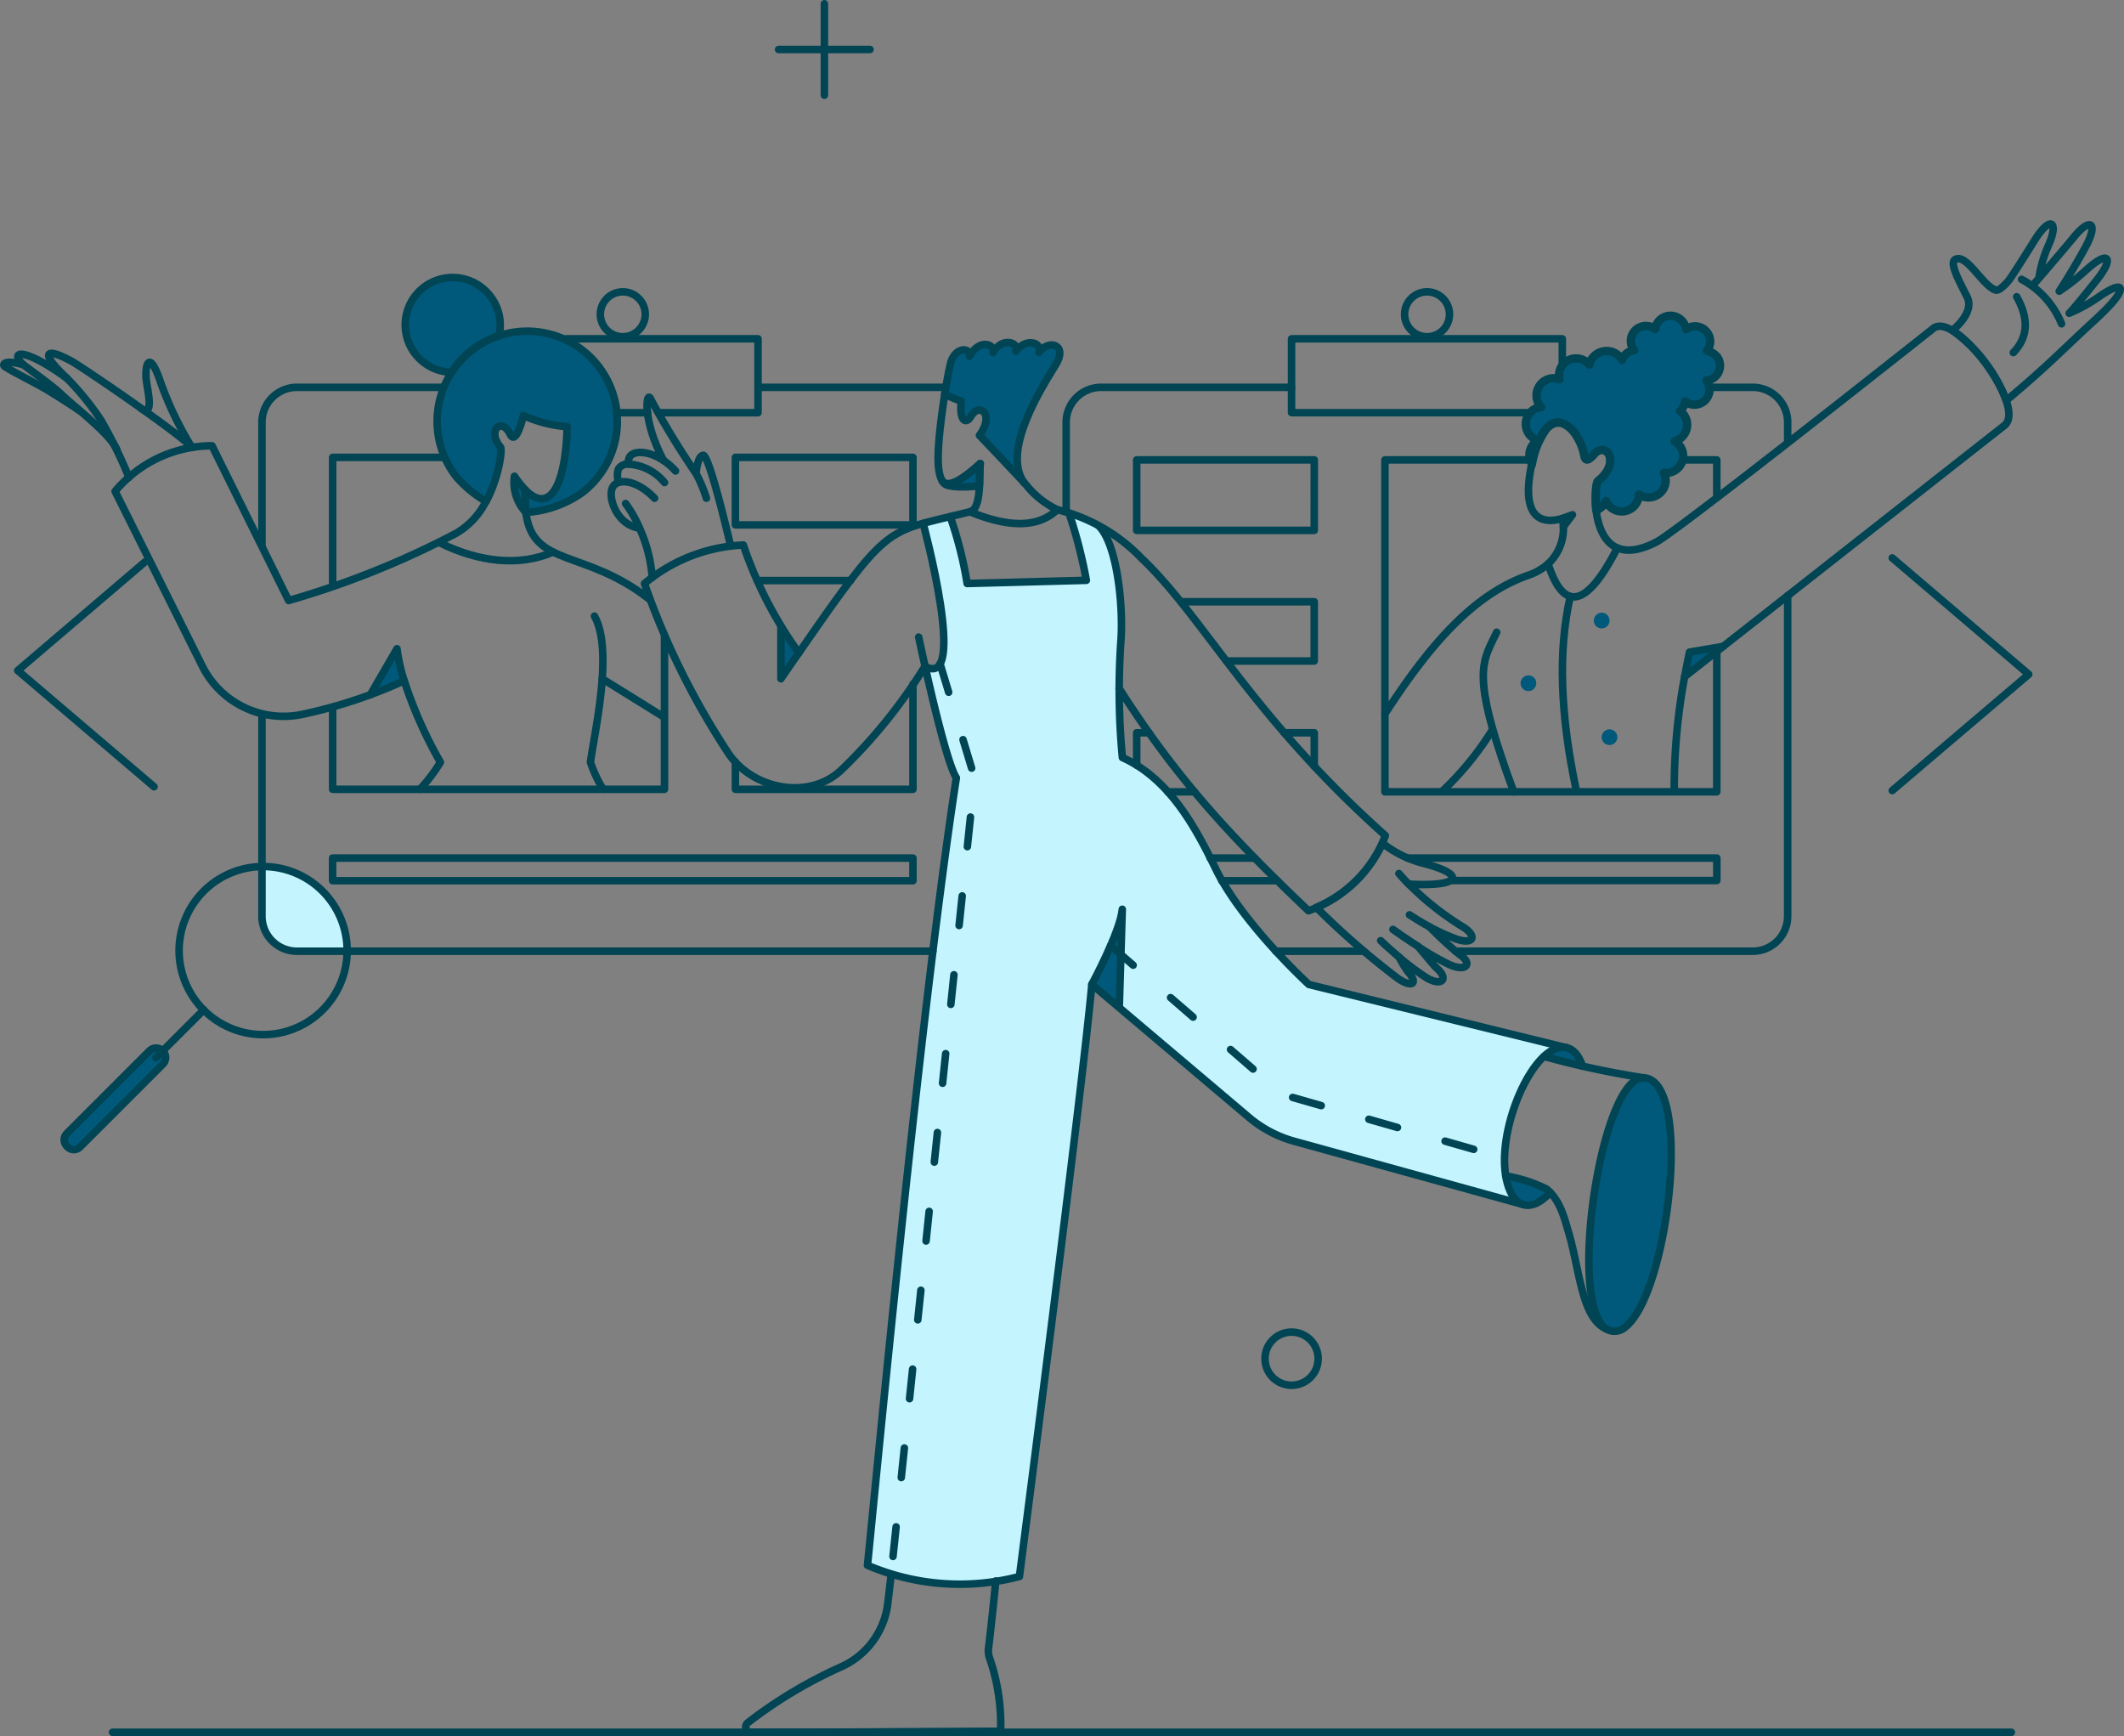<svg xmlns="http://www.w3.org/2000/svg" width="211.901" height="173.171" viewBox="0 0 211.901 173.171">
  <rect x="0" y="0" width="211.901" height="173.171" fill="#808080" stroke="none"/>
  <g id="Work-We-are-hiring-01" transform="translate(-4.625 -22.055)">
    <g id="color_2" data-name="color 2" transform="translate(30.76 73.253)">
      <path id="Vector" d="M126.562,115.163s-6.675-6.1-9.336-11.616c-1.985-4.075-4.582-8.91-9.248-11.022a68.32,68.32,0,0,1-.127-11.93c.23-4.147-.789-10.225-2.223-11.169a12.3,12.3,0,0,0-3-1.267,48.044,48.044,0,0,1,1.732,6.714l-11.892.317a40.547,40.547,0,0,0-1.71-6.693c-1.056.253-1.922.445-2.7.676.021.127,4.5,16.659.19,14.252.845,3.736,2.3,9.86,3.125,11.127C87.78,117.8,83.347,164.842,82.5,173.1a23.363,23.363,0,0,0,15.182,1.119s6.249-48.078,7.224-59.057L120.554,128.4a11.848,11.848,0,0,0,4.581,2.428l22.846,6.313c-4.151-1.223-.656-15.97,4.139-15.688Z" transform="translate(-22.127 -68.159)" fill="#c4f5fe"/>
      <path id="Vector_2" d="M28.178,99.867v4.962a3.487,3.487,0,0,0,3.483,3.483h5a8.355,8.355,0,0,0-8.484-8.445Z" transform="translate(-28.178 -64.627)" fill="#c4f5fe"/>
    </g>
    <g id="color_1" data-name="color 1" transform="translate(11.027 49.819)">
      <path id="Vector_3" d="M60.325,55.854a8.985,8.985,0,0,0-9.931-3.05,5.045,5.045,0,0,0-.879-3.981A4.726,4.726,0,0,0,42.039,54.6a4.955,4.955,0,0,0,3.615,1.867A8.984,8.984,0,0,0,46.1,66.833a11.993,11.993,0,0,0,3,2.5c1.309-2.445,1.63-5.2,1.436-5.427-1.36-1.592.063-3.082.971-1.266.465.929,1.035-.7,1.309-1.879a13.355,13.355,0,0,0,4.37,1.119c-.148,5.89-1.753,8.762-4.18,6.292a12.309,12.309,0,0,0,.063,2.259A10.987,10.987,0,0,0,58.7,68.442a8.979,8.979,0,0,0,1.622-12.588Z" transform="translate(-7.004 -47.074)" fill="#00597b"/>
      <path id="Vector_4" d="M51.9,66.185a9.738,9.738,0,0,1-1.056-1.351,4.312,4.312,0,0,0,1.119,3.59A12.5,12.5,0,0,1,51.9,66.185Z" transform="translate(-5.926 -45.096)" fill="#00597b"/>
      <path id="Vector_5" d="M41.284,83.507A31.708,31.708,0,0,1,37.9,84.92l2.662-4.6A18.977,18.977,0,0,0,41.284,83.507Z" transform="translate(-7.362 -43.371)" fill="#00597b"/>
      <path id="Vector_6" d="M93.041,63.694c-.063.612-.063,1.436-.084,2.238-1.267.127-3.146.19-3.548-.275l-.19-.253C89.789,66.312,91.436,65.172,93.041,63.694Z" transform="translate(-1.646 -45.223)" fill="#00597b"/>
      <path id="Vector_7" d="M76.556,80.946c-.57.8-1.161,1.667-1.794,2.6V78.285A17.89,17.89,0,0,0,76.556,80.946Z" transform="translate(-3.257 -43.598)" fill="#00597b"/>
      <path id="Vector_8" d="M102.67,111.179l2.745,2.323.3-9.8C105.542,105.9,102.67,111.2,102.67,111.179Z" transform="translate(-0.148 -40.766)" fill="#00597b"/>
      <path id="Vector_9" d="M152.768,118.827c-4.173-.222-8.234,23.736-3.041,25.3C154.689,144.4,158.173,119.123,152.768,118.827Z" transform="translate(4.821 -39.082)" fill="#00597b"/>
      <path id="Vector_10" d="M143.885,128.951a14.861,14.861,0,0,0-4.057-1.311c.465,3.062,2.367,3.867,4.437,1.649C144.138,129.184,144.032,129.078,143.885,128.951Z" transform="translate(3.991 -38.1)" fill="#00597b"/>
      <path id="Vector_11" d="M145.594,116.132a2.642,2.642,0,0,0-2.344.867c1.161.333,2.513.675,3.843.97a2.539,2.539,0,0,0-1.5-1.837Z" transform="translate(4.372 -39.385)" fill="#00597b"/>
      <path id="Vector_12" d="M98.864,53.819c.4-.929-1.266-1.541-2.3-.106.422-.845-1.351-1.52-2.281.127.275-.8-1.334-1.478-2.344.359.111-.95-1.5-.929-1.9.76-.253,1.056-.445,2.2-.591,3.041a10.176,10.176,0,0,0,1.647.7c-.211,2.154.549,2.281.971,1.52.8-1.415,2.407-.275.845,1.9.1.111,4.538,4.808,4.644,4.919-2.66-3.125,1.626-9.755,3.02-12.035C101.731,53.1,99.92,52.425,98.864,53.819Z" transform="translate(-1.621 -46.433)" fill="#00597b"/>
      <path id="Vector_13" d="M18.923,116.443l-8.214,8.213c-.878.878.472,2.239,1.334,1.334l8.214-8.214a.943.943,0,1,0-1.334-1.333Z" transform="translate(-10.423 -39.378)" fill="#00597b"/>
      <path id="Vector_14" d="M156.37,80.68c-.106.507-.3,1.457-.486,2.445l3.843-3.02Z" transform="translate(5.779 -43.395)" fill="#00597b"/>
      <path id="Vector_15" d="M144.941,68.735a5.135,5.135,0,0,1,.084.76l.889-1.2Z" transform="translate(4.56 -44.711)" fill="#00597b"/>
      <path id="Vector_16" d="M160.046,55.4a1.492,1.492,0,0,0-1.309-1.457,1.5,1.5,0,0,0-2.069-2.154,1.556,1.556,0,0,0-3.083-.021,1.5,1.5,0,0,0-2.089,2.112,1.5,1.5,0,0,0,0,2.977,1.5,1.5,0,0,0,2.089,2.112,1.5,1.5,0,0,0,2.977.021,1.506,1.506,0,0,0,2.133-2.091,1.487,1.487,0,0,0,1.351-1.5Z" transform="translate(5.144 -46.7)" fill="#00597b"/>
      <path id="Vector_17" d="M156.479,62.6a1.7,1.7,0,0,0-.275-3.334,1.709,1.709,0,0,0-1.795-2.787,1.714,1.714,0,0,0-2.976-1.5,1.778,1.778,0,0,0-3.463-.021,1.7,1.7,0,0,0-2.977,1.457,1.71,1.71,0,0,0-1.84,2.764,1.71,1.71,0,0,0-.317,3.334,1.7,1.7,0,0,0-.591,2.364c1.569-7.041,4.786-3.556,5.237-.778.106.445.38.465.95-.189,1.183-1.394,2.768.771.4,2.66-.131.1-.307.937-.169,2.914a1.744,1.744,0,0,0,.971-.929,1.7,1.7,0,0,0,3.272-.655,1.7,1.7,0,0,0,2.492-2.154,1.7,1.7,0,0,0,1.922-1.71,1.722,1.722,0,0,0-.841-1.436Z" transform="translate(4.192 -46.347)" fill="#00597b"/>
      <path id="Vector_18" d="M150,88.272a.783.783,0,1,1-.273-.534A.781.781,0,0,1,150,88.272Z" transform="translate(4.95 -42.565)" fill="#00597b"/>
      <path id="Vector_19" d="M142.723,83.43a.783.783,0,1,1-.273-.534A.781.781,0,0,1,142.723,83.43Z" transform="translate(4.139 -43.105)" fill="#00597b"/>
      <path id="Vector_20" d="M149.3,77.806a.784.784,0,1,1-.273-.534A.781.781,0,0,1,149.3,77.806Z" transform="translate(4.871 -43.731)" fill="#00597b"/>
    </g>
    <g id="outlines" transform="translate(5 22.43)">
      <path id="Vector_21" d="M18.923,116.443l-8.214,8.213c-.878.878.472,2.239,1.334,1.334l8.214-8.214a.943.943,0,1,0-1.334-1.333Z" transform="translate(-4.396 -11.989)" fill="none" stroke="#014453" stroke-linejoin="round" stroke-width="0.75"/>
      <path id="Union" d="M161.04,55.44l.417-.005h0Zm-.382-.974-.31.279h0Zm0,1.988-.31-.279h0Zm-.969.485-.038-.415a.417.417,0,0,0-.3.666Zm.3,1.019-.416-.031h0Zm-.448.963-.291-.3h0Zm-.971.428.023.416h0Zm-1.012-.319.258-.328a.418.418,0,0,0-.671.273Zm-.5.935-.273-.314h0Zm-.007.006-.272-.316a.417.417,0,0,0,.03.655Zm.232.2.3-.29Zm.178,2.158.342.237h0Zm-.936.669-.113-.4a.417.417,0,0,0-.1.759Zm.606.61.359-.211h0Zm.236.826.417-.006v-.005Zm-.144.709.381.168h0Zm-.426.585.277.311h0Zm-.63.355.122.4h0Zm-.721.061.054-.413a.416.416,0,0,0-.427.6Zm.147,1.093.408.082h0Zm-.556.953.272.315Zm-1.022.411.021.416h0Zm-1.06-.3.238-.342a.417.417,0,0,0-.655.34Zm-.388,1.076.322.265h0Zm-.98.588.081.409h0Zm-1.133-.165-.194.368h0Zm-.771-.844.385-.162a.417.417,0,0,0-.766-.006Zm-.392.562.288.3h0Zm-.579.367-.416.029a.417.417,0,0,0,.566.36Zm.169-2.914.26.326h0Zm-.4-2.66.315.274,0,0Zm-.95.189-.411.067a.271.271,0,0,0,.006.03Zm-5.237.778-.355.219a.417.417,0,0,0,.761-.129Zm.087-1.916-.333-.251h0Zm.5-.448.209.36a.416.416,0,0,0-.086-.759Zm-.918-.685.347-.231Zm-.28-1.111-.415-.039Zm.485-1.038.3.292h0Zm1.03-.5.046.414a.417.417,0,0,0,.262-.7Zm-.443-1.023-.416.032Zm.282-1.079-.347-.231h0Zm.887-.676-.131-.4h0Zm1.115.014-.141.392a.417.417,0,0,0,.548-.485Zm.123-1.112-.376-.18h0Zm.788-.8.183.374Zm2.066.451-.322.264a.417.417,0,0,0,.728-.167Zm.632-.985.257.328h0Zm2.211.014.261-.325h0Zm.42.486-.36.211a.417.417,0,0,0,.749-.062Zm.276-.455.312.276h0Zm.938-.5.052.414a.417.417,0,0,0,.275-.673Zm1.074-2.423.028.416Zm1.016.312-.256.329a.417.417,0,0,0,.668-.27Zm.526-.958-.272-.316h0Zm2.557.979-.413.054a.417.417,0,0,0,.663.28Zm1.024-.295-.033.415Zm.964.457-.3.289h0Zm.418.98-.417.017h0Zm-.336,1.011-.323-.263a.417.417,0,0,0,.272.677Zm1.726,1.45a1.912,1.912,0,0,0-.489-1.246l-.62.557a1.078,1.078,0,0,1,.276.7Zm-.49,1.3a1.9,1.9,0,0,0,.49-1.3l-.834.01a1.066,1.066,0,0,1-.276.73Zm-1.24.621a1.9,1.9,0,0,0,1.24-.621l-.619-.558a1.068,1.068,0,0,1-.7.349Zm.677.635a1.929,1.929,0,0,0-.381-1.3l-.667.5a1.083,1.083,0,0,1,.217.737Zm-.571,1.229a1.93,1.93,0,0,0,.571-1.229l-.831-.062a1.1,1.1,0,0,1-.323.7Zm-1.24.547a1.923,1.923,0,0,0,1.24-.547l-.583-.6a1.091,1.091,0,0,1-.7.31Zm-1.294-.407a1.925,1.925,0,0,0,1.294.407l-.047-.832a1.088,1.088,0,0,1-.731-.231Zm.029.921a1.917,1.917,0,0,0,.642-1.195l-.827-.109a1.083,1.083,0,0,1-.362.675Zm-.009.007.009-.007-.547-.629-.006,0Zm.26-.406a2.075,2.075,0,0,0-.289-.249l-.485.678a1.321,1.321,0,0,1,.176.151Zm.592,1.3a2.126,2.126,0,0,0-.592-1.3l-.6.58a1.287,1.287,0,0,1,.359.791Zm-.371,1.383a2.123,2.123,0,0,0,.371-1.383l-.831.068a1.288,1.288,0,0,1-.225.839Zm-1.165.832a2.121,2.121,0,0,0,1.165-.832l-.685-.475a1.29,1.29,0,0,1-.707.505Zm.851,0a2.139,2.139,0,0,0-.751-.757l-.427.716a1.3,1.3,0,0,1,.459.462Zm.293,1.026a2.14,2.14,0,0,0-.293-1.026l-.719.421a1.3,1.3,0,0,1,.179.626Zm-.18.888a2.1,2.1,0,0,0,.18-.883l-.834.011a1.286,1.286,0,0,1-.109.535Zm-.53.728a2.1,2.1,0,0,0,.53-.728l-.762-.336a1.285,1.285,0,0,1-.321.442Zm-.785.442a2.117,2.117,0,0,0,.785-.442l-.553-.623a1.284,1.284,0,0,1-.477.268Zm-.9.076a2.118,2.118,0,0,0,.9-.076l-.246-.8a1.281,1.281,0,0,1-.543.046Zm.609.761a2.11,2.11,0,0,0-.182-1.361l-.745.373a1.289,1.289,0,0,1,.11.825ZM155.3,68.5A2.105,2.105,0,0,0,156,67.318l-.817-.163a1.281,1.281,0,0,1-.419.719Zm-1.274.512A2.114,2.114,0,0,0,155.3,68.5l-.545-.631a1.281,1.281,0,0,1-.772.311Zm-1.319-.377a2.114,2.114,0,0,0,1.319.377l-.043-.832a1.284,1.284,0,0,1-.8-.229Zm.172,1a2.124,2.124,0,0,0,.482-1.339l-.834,0a1.289,1.289,0,0,1-.292.812Zm-1.221.732a2.124,2.124,0,0,0,1.221-.732l-.643-.53a1.288,1.288,0,0,1-.741.444Zm-1.408-.206a2.117,2.117,0,0,0,1.408.206l-.163-.817a1.287,1.287,0,0,1-.855-.125Zm-.961-1.05a2.12,2.12,0,0,0,.961,1.05l.39-.736a1.281,1.281,0,0,1-.582-.637Zm.28.7a2.154,2.154,0,0,0,.486-.7l-.762-.335a1.331,1.331,0,0,1-.3.428Zm-.717.455a2.168,2.168,0,0,0,.717-.455l-.577-.6a1.334,1.334,0,0,1-.44.28Zm-.241-3.629a.612.612,0,0,0-.168.224,1.264,1.264,0,0,0-.076.217,3.656,3.656,0,0,0-.1.6,14.341,14.341,0,0,0,.016,2.226l.831-.058a13.452,13.452,0,0,1-.017-2.092,2.84,2.84,0,0,1,.072-.465.543.543,0,0,1,.024-.078.237.237,0,0,1-.067.076Zm.177-2.064c.232-.274.423-.307.522-.294a.41.41,0,0,1,.307.282c.152.371.092,1.2-1.006,2.076l.52.652c1.269-1.013,1.6-2.21,1.256-3.045a1.238,1.238,0,0,0-.968-.792,1.436,1.436,0,0,0-1.267.582Zm-1.674.016a.969.969,0,0,0,.211.435.618.618,0,0,0,.552.2,1.024,1.024,0,0,0,.473-.222,3.212,3.212,0,0,0,.433-.424l-.629-.548a2.339,2.339,0,0,1-.315.312c-.084.065-.106.059-.077.055a.2.2,0,0,1,.094.012.193.193,0,0,1,.081.053c.021.022.006.018-.014-.065Zm-4.424.772a7.862,7.862,0,0,1,1.327-3.3,1.449,1.449,0,0,1,.626-.465.864.864,0,0,1,.551,0,2.488,2.488,0,0,1,1.187,1.081,5.138,5.138,0,0,1,.728,1.882l.822-.134a5.985,5.985,0,0,0-.848-2.2,3.3,3.3,0,0,0-1.635-1.424,1.7,1.7,0,0,0-1.069,0,2.267,2.267,0,0,0-1,.715,8.616,8.616,0,0,0-1.507,3.662Zm-1.052-.659a2.111,2.111,0,0,0,.291.788l.709-.439a1.292,1.292,0,0,1-.177-.478Zm.038-.839a2.116,2.116,0,0,0-.038.839l.824-.128a1.286,1.286,0,0,1,.022-.509Zm.361-.758a2.119,2.119,0,0,0-.361.758l.808.2a1.29,1.29,0,0,1,.22-.46Zm.629-.558a2.122,2.122,0,0,0-.629.558l.667.5a1.275,1.275,0,0,1,.38-.338Zm-1.056-.093a2.128,2.128,0,0,0,1.141.852l.247-.8a1.3,1.3,0,0,1-.695-.518Zm-.348-1.381a2.125,2.125,0,0,0,.348,1.381l.694-.462a1.292,1.292,0,0,1-.211-.84Zm.6-1.291a2.128,2.128,0,0,0-.6,1.291l.83.079a1.29,1.29,0,0,1,.366-.785Zm1.281-.622a2.122,2.122,0,0,0-1.281.622l.593.585a1.294,1.294,0,0,1,.779-.378Zm-.814-.577a2.133,2.133,0,0,0,.551,1.273l.616-.563a1.291,1.291,0,0,1-.336-.774Zm.351-1.342a2.133,2.133,0,0,0-.351,1.342l.831-.064a1.294,1.294,0,0,1,.213-.816Zm1.1-.841a2.126,2.126,0,0,0-1.1.841l.694.462a1.291,1.291,0,0,1,.67-.511Zm1.387.018a2.128,2.128,0,0,0-1.387-.018l.261.791a1.3,1.3,0,0,1,.844.011Zm-.393-.9a2.126,2.126,0,0,0-.154,1.385l.814-.185a1.282,1.282,0,0,1,.093-.84Zm.98-.99a2.118,2.118,0,0,0-.98.99l.752.359a1.284,1.284,0,0,1,.595-.6Zm1.384-.167a2.122,2.122,0,0,0-1.384.167l.367.749a1.285,1.285,0,0,1,.839-.1Zm1.188.728a2.118,2.118,0,0,0-1.188-.728l-.178.814a1.285,1.285,0,0,1,.721.442Zm.053-1.049a2.195,2.195,0,0,0-.781,1.216l.811.195a1.361,1.361,0,0,1,.483-.754Zm1.367-.467a2.2,2.2,0,0,0-1.367.467l.513.656a1.364,1.364,0,0,1,.848-.29Zm1.361.484a2.2,2.2,0,0,0-1.361-.484l-.006.834a1.362,1.362,0,0,1,.845.3Zm.518.6a2.189,2.189,0,0,0-.518-.6l-.522.65a1.361,1.361,0,0,1,.321.372Zm-.4-.52a1.9,1.9,0,0,0-.352.581l.778.3a1.065,1.065,0,0,1,.2-.329Zm1.2-.634a1.915,1.915,0,0,0-1.2.634l.625.551a1.083,1.083,0,0,1,.678-.358Zm-.687-.621a1.912,1.912,0,0,0,.412,1.294l.654-.519a1.078,1.078,0,0,1-.233-.73Zm.55-1.241a1.914,1.914,0,0,0-.55,1.241l.832.045a1.075,1.075,0,0,1,.311-.7Zm1.236-.563a1.916,1.916,0,0,0-1.236.563l.594.586a1.078,1.078,0,0,1,.7-.318Zm1.3.4a1.912,1.912,0,0,0-1.3-.4l.054.832a1.08,1.08,0,0,1,.732.225Zm0-.945a1.973,1.973,0,0,0-.666,1.214l.825.119a1.136,1.136,0,0,1,.385-.7Zm1.3-.477a1.973,1.973,0,0,0-1.3.477l.543.632a1.14,1.14,0,0,1,.751-.276Zm1.294.5a1.975,1.975,0,0,0-1.294-.5l-.006.834a1.142,1.142,0,0,1,.747.286Zm.649,1.223a1.972,1.972,0,0,0-.649-1.223l-.552.624a1.142,1.142,0,0,1,.375.706Zm.645-.657a1.924,1.924,0,0,0-1.308.377l.5.667a1.087,1.087,0,0,1,.74-.213Zm1.229.584a1.922,1.922,0,0,0-1.229-.584l-.068.831a1.087,1.087,0,0,1,.7.331Zm.535,1.252a1.926,1.926,0,0,0-.535-1.252l-.6.577a1.085,1.085,0,0,1,.3.709Zm-.429,1.292a1.925,1.925,0,0,0,.429-1.292l-.834.035a1.085,1.085,0,0,1-.242.731Zm.914-.058a1.908,1.908,0,0,0-1.186-.618l-.1.827a1.073,1.073,0,0,1,.668.348Z" transform="translate(10.177 -19.353)" fill="#014453"/>
      <path id="Vector_22" d="M127.963,107.466h-8.784" transform="translate(7.718 -12.958)" fill="none" stroke="#014453" stroke-linecap="round" stroke-linejoin="round" stroke-width="0.75"/>
      <path id="Vector_23" d="M135.309,111.021h29.664a3.487,3.487,0,0,0,3.483-3.483V75.549" transform="translate(9.515 -16.513)" fill="none" stroke="#014453" stroke-linecap="round" stroke-linejoin="round" stroke-width="0.75"/>
      <path id="Vector_24" d="M165.92,62.26v-1.92a3.487,3.487,0,0,0-3.485-3.484h-4.341" transform="translate(12.053 -18.595)" fill="none" stroke="#014453" stroke-linecap="round" stroke-linejoin="round" stroke-width="0.75"/>
      <path id="Vector_25" d="M122.854,56.855h-19a3.487,3.487,0,0,0-3.484,3.484V69.27" transform="translate(5.622 -18.595)" fill="none" stroke="#014453" stroke-linecap="round" stroke-linejoin="round" stroke-width="0.75"/>
      <path id="Vector_26" d="M147.61,55.07V52.5H120.6v7.37h23.57" transform="translate(7.877 -19.08)" fill="none" stroke="#014453" stroke-linecap="round" stroke-linejoin="round" stroke-width="0.75"/>
      <path id="Vector_27" d="M135.226,50.524a2.239,2.239,0,1,1-.656-1.582,2.241,2.241,0,0,1,.656,1.582Z" transform="translate(9.007 -19.55)" fill="none" stroke="#014453" stroke-linecap="round" stroke-linejoin="round" stroke-width="0.75"/>
      <path id="Vector_28" d="M159.107,67.13V63.371h-3.341" transform="translate(11.794 -17.87)" fill="none" stroke="#014453" stroke-linecap="round" stroke-linejoin="round" stroke-width="0.75"/>
      <path id="Vector_29" d="M124.412,70.4H106.7V63.371h17.714Z" transform="translate(6.328 -17.87)" fill="none" stroke="#014453" stroke-linecap="round" stroke-linejoin="round" stroke-width="0.75"/>
      <path id="Vector_30" d="M110.668,76.1h13.3v5.913h-8.762" transform="translate(6.77 -16.452)" fill="none" stroke="#014453" stroke-linecap="round" stroke-linejoin="round" stroke-width="0.75"/>
      <path id="Vector_31" d="M106.7,91.091V87.86h1.225" transform="translate(6.328 -15.142)" fill="none" stroke="#014453" stroke-linecap="round" stroke-linejoin="round" stroke-width="0.75"/>
      <path id="Vector_32" d="M112.151,93.161H109.49" transform="translate(6.639 -14.551)" fill="none" stroke="#014453" stroke-linecap="round" stroke-linejoin="round" stroke-width="0.75"/>
      <path id="Vector_33" d="M119.939,87.86h3V91.2" transform="translate(7.803 -15.142)" fill="none" stroke="#014453" stroke-linecap="round" stroke-linejoin="round" stroke-width="0.75"/>
      <path id="Vector_34" d="M113.29,99.107h4.456" transform="translate(7.062 -13.889)" fill="none" stroke="#014453" stroke-linecap="round" stroke-linejoin="round" stroke-width="0.75"/>
      <path id="Vector_35" d="M119.887,101.14h-5.552" transform="translate(7.179 -13.663)" fill="none" stroke="#014453" stroke-linecap="round" stroke-linejoin="round" stroke-width="0.75"/>
      <path id="Vector_36" d="M131,99.107h30.87v2.238H135.325" transform="translate(9.034 -13.889)" fill="none" stroke="#014453" stroke-linecap="round" stroke-linejoin="round" stroke-width="0.75"/>
      <path id="Vector_37" d="M50.393,52.8a8.932,8.932,0,0,0-4.73,3.653,4.728,4.728,0,1,1,3.843-7.622,4.668,4.668,0,0,1,.887,3.969Z" transform="translate(-0.986 -19.693)" fill="none" stroke="#014453" stroke-linecap="round" stroke-linejoin="round" stroke-width="0.75"/>
      <path id="Vector_38" d="M64.24,76.782c-6.483-5.112-11.7-3.167-12.373-8.7" transform="translate(0.22 -17.345)" fill="none" stroke="#014453" stroke-linecap="round" stroke-linejoin="round" stroke-width="0.75"/>
      <path id="Vector_39" d="M58.393,67.913A11,11,0,0,1,52.756,69.9s-.084-1.795-.063-2.259c2.427,2.471,4.032-.4,4.18-6.292a13.355,13.355,0,0,1-4.37-1.119c-.275,1.183-.845,2.807-1.309,1.879-.908-1.816-2.334-.326-.971,1.266.194.229-.127,2.977-1.436,5.427a11.758,11.758,0,0,1-3-2.492,8.987,8.987,0,1,1,12.608,1.6Z" transform="translate(-0.667 -19.156)" fill="none" stroke="#014453" stroke-linecap="round" stroke-linejoin="round" stroke-width="0.75"/>
      <path id="Vector_40" d="M51.988,68.445a4.364,4.364,0,0,1-1.14-3.611,9.738,9.738,0,0,0,1.077,1.351" transform="translate(0.102 -17.707)" fill="none" stroke="#014453" stroke-linecap="round" stroke-linejoin="round" stroke-width="0.75"/>
      <path id="Vector_41" d="M44.079,70.781c3.928,1.964,8,2.427,11.381.95" transform="translate(-0.647 -17.044)" fill="none" stroke="#014453" stroke-linecap="round" stroke-linejoin="round" stroke-width="0.75"/>
      <path id="Vector_42" d="M58.064,77.392c1.922,3.4,0,11.592-.4,14.569a12.687,12.687,0,0,0,1.267,2.7" transform="translate(0.866 -16.308)" fill="none" stroke="#014453" stroke-linecap="round" stroke-linejoin="round" stroke-width="0.75"/>
      <path id="Vector_43" d="M41.284,83.507a17.491,17.491,0,0,1-.718-3.189L37.9,84.92" transform="translate(-1.335 -15.982)" fill="none" stroke="#014453" stroke-linecap="round" stroke-linejoin="round" stroke-width="0.75"/>
      <path id="Vector_44" d="M45.4,96.368a15.97,15.97,0,0,0,2.048-2.7,42.984,42.984,0,0,1-3.61-8.129,48.775,48.775,0,0,1-10.073,3.334,9.062,9.062,0,0,1-10.071-4.792l-8.7-17.439a12.67,12.67,0,0,1,9.669-4.54l7.644,15.435a87.908,87.908,0,0,0,16.722-6.714,7.592,7.592,0,0,0,2.956-3.167" transform="translate(-3.887 -18.011)" fill="none" stroke="#014453" stroke-linecap="round" stroke-linejoin="round" stroke-width="0.75"/>
      <path id="Vector_45" d="M91.448,56.855H72.71" transform="translate(2.542 -18.595)" fill="none" stroke="#014453" stroke-linecap="round" stroke-linejoin="round" stroke-width="0.75"/>
      <path id="Vector_46" d="M46.179,56.855H31.661a3.487,3.487,0,0,0-3.483,3.484v12.31" transform="translate(-2.418 -18.595)" fill="none" stroke="#014453" stroke-linecap="round" stroke-linejoin="round" stroke-width="0.75"/>
      <path id="Vector_47" d="M63.605,59.874H60.5m4.2,0h9.924V52.5H55.5" transform="translate(0.625 -19.08)" fill="none" stroke="#014453" stroke-linecap="round" stroke-linejoin="round" stroke-width="0.75"/>
      <path id="Vector_48" d="M63.033,50.524a2.239,2.239,0,1,1-.656-1.582,2.238,2.238,0,0,1,.656,1.582Z" transform="translate(0.965 -19.55)" fill="none" stroke="#014453" stroke-linecap="round" stroke-linejoin="round" stroke-width="0.75"/>
      <path id="Vector_49" d="M67.63,79.1V94.474H34.523V86.28" transform="translate(-1.712 -16.117)" fill="none" stroke="#014453" stroke-linecap="round" stroke-linejoin="round" stroke-width="0.75"/>
      <path id="Vector_50" d="M34.523,75.981V63.143H45.611" transform="translate(-1.712 -17.895)" fill="none" stroke="#014453" stroke-linecap="round" stroke-linejoin="round" stroke-width="0.75"/>
      <path id="Vector_51" d="M88.391,69.879H70.677V63.143H88.391Z" transform="translate(2.316 -17.895)" fill="none" stroke="#014453" stroke-linecap="round" stroke-linejoin="round" stroke-width="0.75"/>
      <path id="Vector_52" d="M92.419,101.366h-57.9V99.107h57.9Z" transform="translate(-1.712 -13.889)" fill="none" stroke="#014453" stroke-linecap="round" stroke-linejoin="round" stroke-width="0.75"/>
      <path id="Vector_53" d="M88.391,83.491V93.985H70.677V91.261" transform="translate(2.316 -15.628)" fill="none" stroke="#014453" stroke-linecap="round" stroke-linejoin="round" stroke-width="0.75"/>
      <path id="Vector_54" d="M72.634,74.2h9.311" transform="translate(2.534 -16.663)" fill="none" stroke="#014453" stroke-linecap="round" stroke-linejoin="round" stroke-width="0.75"/>
      <path id="Vector_55" d="M204.2,177.57H14.765" transform="translate(-3.912 -5.149)" fill="none" stroke="#014453" stroke-linecap="round" stroke-linejoin="round" stroke-width="0.75"/>
      <path id="Vector_56" d="M100.765,68.991c-2.048,1.943-5.112,1.689-8.72.211,1.2-.317.889-3.463,1.035-4.815-1.6,1.457-3.252,2.6-3.822,1.689-.528-.95-.57-3.02.275-8.614a10.171,10.171,0,0,0,1.647.7c-.211,2.154.532,2.283.971,1.52.811-1.41,2.407-.253.845,1.9.8.822,4.112,4.334,4.646,4.919a8.768,8.768,0,0,0,3.124,2.492Z" transform="translate(4.343 -18.528)" fill="none" stroke="#014453" stroke-linecap="round" stroke-linejoin="round" stroke-width="0.75"/>
      <path id="Vector_57" d="M99.573,67.836a17.3,17.3,0,0,1,8.355,4.8c6.24,5.9,10.946,15.717,24.373,27.711a12.688,12.688,0,0,1-7.669,7.5c-7.812-7.433-13.218-13.281-18.894-22.192" transform="translate(5.534 -17.372)" fill="none" stroke="#014453" stroke-linecap="round" stroke-linejoin="round" stroke-width="0.75"/>
      <path id="Vector_58" d="M93.041,63.694c-.063.612-.063,1.436-.084,2.238-1.267.127-3.146.19-3.548-.275l-.19-.253C89.789,66.312,91.436,65.172,93.041,63.694Z" transform="translate(4.381 -17.834)" fill="none" stroke="#014453" stroke-linecap="round" stroke-linejoin="round" stroke-width="0.75"/>
      <path id="Vector_59" d="M74.762,78.3v5.237c.63-.925,1.223-1.786,1.786-2.585" transform="translate(2.771 -16.207)" fill="none" stroke="#014453" stroke-linecap="round" stroke-linejoin="round" stroke-width="0.75"/>
      <path id="Vector_60" d="M90.484,83.461a52.59,52.59,0,0,1-8.335,10.325C78.958,96.8,73.4,95.773,70.915,92.16a76.513,76.513,0,0,1-8.4-16.976,16.548,16.548,0,0,1,9.86-3.842A40.565,40.565,0,0,0,77.917,82.1c2.178-3.153,3.807-5.479,5.139-7.213,2.977-3.927,4.431-4.91,7.242-5.7,1.371-.386,3.189-.778,4.668-1.161" transform="translate(1.406 -17.351)" fill="none" stroke="#014453" stroke-linecap="round" stroke-linejoin="round" stroke-width="0.75"/>
      <path id="Vector_61" d="M102.67,111.2s2.851-5.279,3.041-7.5l-.3,9.8" transform="translate(5.879 -13.377)" fill="none" stroke="#014453" stroke-linecap="round" stroke-linejoin="round" stroke-width="0.75"/>
      <path id="Vector_62" d="M87.641,79.273S90.2,91.456,91.4,93.314c-3.59,23.247-8.023,70.29-8.868,78.545a23.431,23.431,0,0,0,15.16,1.119s6.224-48.078,7.224-59.057l15.625,13.218a11.848,11.848,0,0,0,4.581,2.428l22.846,6.313" transform="translate(3.636 -16.098)" fill="none" stroke="#014453" stroke-linecap="round" stroke-linejoin="round" stroke-width="0.75"/>
      <path id="Vector_63" d="M152.767,118.827c-4-.222-7.335,20.217-4.293,24.5a1.6,1.6,0,0,0,2.466.35C155.21,140.328,157.718,119.1,152.767,118.827Z" transform="translate(10.85 -11.693)" fill="none" stroke="#014453" stroke-linecap="round" stroke-linejoin="round" stroke-width="0.75"/>
      <path id="Vector_64" d="M86.115,163.416l-.333,2.83a7.963,7.963,0,0,1-4.668,6.376A45.871,45.871,0,0,0,71.8,178.2a.534.534,0,0,0,.025.852.538.538,0,0,0,.309.1c9.438,0,17.355-.084,24.9-.106a20.3,20.3,0,0,0-1.119-7.347,2.2,2.2,0,0,1-.084-.992c.183-1.416.591-5.3.718-6.652" transform="translate(2.419 -6.726)" fill="none" stroke="#014453" stroke-linecap="round" stroke-linejoin="round" stroke-width="0.75"/>
      <path id="Vector_65" d="M147.487,117.972c-.462-1.518-1.526-2.361-2.946-1.624-2.987,1.548-5.944,9.518-4.4,13.768.709,1.95,2.259,2.473,4.137.461" transform="translate(10.006 -11.999)" fill="none" stroke="#014453" stroke-linecap="round" stroke-linejoin="round" stroke-width="0.75"/>
      <path id="Vector_66" d="M143.269,116.908a85.884,85.884,0,0,0,9.924,2.133" transform="translate(10.402 -11.906)" fill="none" stroke="#014453" stroke-linecap="round" stroke-linejoin="round" stroke-width="0.75"/>
      <path id="Vector_67" d="M139.828,127.64a13.86,13.86,0,0,1,4.078,1.311c1.346,1.121,1.747,2.778,2.259,4.557,1.057,3.679,1.279,8.391,3.726,9.4" transform="translate(10.018 -10.711)" fill="none" stroke="#014453" stroke-linecap="round" stroke-linejoin="round" stroke-width="0.75"/>
      <path id="Vector_68" d="M61.045,63.751a5,5,0,0,1,3.631,1.833" transform="translate(1.243 -17.827)" fill="none" stroke="#014453" stroke-linecap="round" stroke-linejoin="round" stroke-width="0.75"/>
      <path id="Vector_69" d="M65.419,64.463a6.625,6.625,0,0,0-1.181-1.035" transform="translate(1.598 -17.863)" fill="none" stroke="#014453" stroke-linecap="round" stroke-linejoin="round" stroke-width="0.75"/>
      <path id="Vector_70" d="M60.817,67.285a12.068,12.068,0,0,1,1.394,2.445" transform="translate(1.217 -17.434)" fill="none" stroke="#014453" stroke-linecap="round" stroke-linejoin="round" stroke-width="0.75"/>
      <path id="Vector_71" d="M60.209,65.392c.824-.253,2.238.19,3.569,1.584" transform="translate(1.15 -17.652)" fill="none" stroke="#014453" stroke-linecap="round" stroke-linejoin="round" stroke-width="0.75"/>
      <path id="Vector_72" d="M63.621,75.716A14.543,14.543,0,0,0,62.354,70.8c-2.238-.275-3.25-3.093-2.661-4.112a.971.971,0,0,1,.591-.445,2.04,2.04,0,0,1-.042-1.334,1.127,1.127,0,0,1,.971-.507,1.69,1.69,0,0,1,.127-.655c.346-.714,1.9-.7,3.421.317-2.2-4.138-1.715-7.028-1.309-6.165a79.941,79.941,0,0,0,4.539,7.453c.063-.633.233-1.727.7-1.816.529-.1,2.091,6.25,2.745,9.017" transform="translate(1.074 -18.496)" fill="none" stroke="#014453" stroke-linecap="round" stroke-linejoin="round" stroke-width="0.75"/>
      <path id="Vector_73" d="M136.7,107.3a21.476,21.476,0,0,1-2.576-1.181,36.794,36.794,0,0,0,2.977,2.744c1.379.918.7,1.79-1.014,1.014A26.782,26.782,0,0,1,133,108.1c.8.95,1.523,1.856,1.858,2.154,1.231,1.09.45,1.868-1.119.889a26.664,26.664,0,0,1-2.64-1.985,9.813,9.813,0,0,0,.866,1.436c1.088,1.194.4,1.667-1.077.612a79.245,79.245,0,0,1-8.065-7.031,12.865,12.865,0,0,0,6.609-6.4,11.059,11.059,0,0,0,3.99,1.985c4.413,1.118,3.928,2.386-1.373,2.091a28.738,28.738,0,0,0,5.49,4.328C138.92,107.083,138.476,107.945,136.7,107.3Z" transform="translate(8.124 -14.037)" fill="none" stroke="#014453" stroke-linecap="round" stroke-linejoin="round" stroke-width="0.75"/>
      <path id="Vector_74" d="M131.186,104.2c.486.317,1.183.76,2.006,1.2" transform="translate(9.056 -13.322)" fill="none" stroke="#014453" stroke-linecap="round" stroke-linejoin="round" stroke-width="0.75"/>
      <path id="Vector_75" d="M131.207,101.55c-.317-.333-.655-.676-.971-1.056" transform="translate(8.95 -13.735)" fill="none" stroke="#014453" stroke-linecap="round" stroke-linejoin="round" stroke-width="0.75"/>
      <path id="Vector_76" d="M129.7,105.509c.463.333,1.435,1.014,2.533,1.71" transform="translate(8.891 -13.176)" fill="none" stroke="#014453" stroke-linecap="round" stroke-linejoin="round" stroke-width="0.75"/>
      <path id="Vector_77" d="M128.6,106.516c.38.38,1.077.992,1.836,1.647" transform="translate(8.768 -13.064)" fill="none" stroke="#014453" stroke-linecap="round" stroke-linejoin="round" stroke-width="0.75"/>
      <path id="Vector_78" d="M89.466,57.979c.148-.845.318-1.964.57-3.02.4-1.688,2.006-1.71,1.9-.76,1.014-1.837,2.618-1.161,2.344-.359.929-1.647,2.7-.971,2.281-.127,1.035-1.436,2.7-.824,2.3.106,1.056-1.394,2.872-.718,1.71,1.183-1.359,2.223-5.472,8.59-3.2,11.8" transform="translate(4.408 -19.044)" fill="none" stroke="#014453" stroke-linecap="round" stroke-linejoin="round" stroke-width="0.75"/>
      <path id="Vector_79" d="M174.521,72.168,188.14,83.781,174.521,95.373" transform="translate(13.883 -16.89)" fill="none" stroke="#014453" stroke-linecap="round" stroke-linejoin="round" stroke-width="0.75"/>
      <path id="Vector_80" d="M18.944,72.529,6.254,83.361l13.6,11.592" transform="translate(-4.86 -16.85)" fill="none" stroke="#014453" stroke-linecap="round" stroke-linejoin="round" stroke-width="0.75"/>
      <path id="Vector_81" d="M87.528,69.071s4.519,16.659.191,14.258" transform="translate(4.193 -17.235)" fill="none" stroke="#014453" stroke-linecap="round" stroke-linejoin="round" stroke-width="0.75"/>
      <path id="Vector_82" d="M103.3,69.3c1.745,1.715,2.428,7.5,2.223,11.169a71.747,71.747,0,0,0,.127,11.93c4.68,2.106,7.281,6.94,9.269,11.022,2.661,5.511,9.336,11.616,9.336,11.616l25.714,6.31" transform="translate(5.949 -17.209)" fill="none" stroke="#014453" stroke-linecap="round" stroke-linejoin="round" stroke-width="0.75"/>
      <path id="Vector_83" d="M89.96,68.5a38.851,38.851,0,0,1,1.689,6.668l11.892-.317a48.045,48.045,0,0,0-1.732-6.714" transform="translate(4.463 -17.339)" fill="none" stroke="#014453" stroke-linecap="round" stroke-linejoin="round" stroke-width="0.75"/>
      <path id="Vector_84" d="M23.431,112.729,18.66,117.5" transform="translate(-3.479 -12.372)" fill="none" stroke="#014453" stroke-linecap="round" stroke-linejoin="round" stroke-width="0.75"/>
      <path id="Vector_85" d="M28.178,86.226v20.123a3.487,3.487,0,0,0,3.483,3.483H95.108" transform="translate(-2.418 -15.324)" fill="none" stroke="#014453" stroke-linecap="round" stroke-linejoin="round" stroke-width="0.75"/>
      <path id="Vector_86" d="M35.044,102.317a8.383,8.383,0,1,1-5.923-2.45,8.376,8.376,0,0,1,5.923,2.45Z" transform="translate(-3.246 -13.804)" fill="none" stroke="#014453" stroke-linecap="round" stroke-linejoin="round" stroke-width="0.75"/>
      <path id="Vector_87" d="M83.674,26.534H74.553" transform="translate(2.747 -21.973)" fill="none" stroke="#014453" stroke-linecap="round" stroke-linejoin="round" stroke-width="0.75"/>
      <path id="Vector_88" d="M78.666,31.551V22.43" transform="translate(3.205 -22.43)" fill="none" stroke="#014453" stroke-linecap="round" stroke-linejoin="round" stroke-width="0.75"/>
      <path id="Vector_89" d="M123.509,144.071a2.651,2.651,0,1,1-.938-1.8,2.66,2.66,0,0,1,.938,1.8Z" transform="translate(7.611 -9.15)" fill="none" stroke="#014453" stroke-linecap="round" stroke-linejoin="round" stroke-width="0.75"/>
      <path id="Vector_90" d="M194.55,49.451a15.845,15.845,0,0,1-2.977,1.647c.169-.127,1.373-1.584,2.787-3.358,1.689-2.112,1.223-3.062-1.119-.929A21.42,21.42,0,0,1,190.58,48.9c.106-.148,1.667-2.6,2.724-4.6,1.182-2.281.333-2.83-1.394-.633-.091.111-3.12,3.709-3.991,4.668l.631-.717a12.483,12.483,0,0,1,1.016-3.422c.95-2.223.151-2.864-1.373-.486-.082.128-2.293,3.7-2.7,4.181-.333.386-.929,1.014-1.287.889-1.309-.486-2.851-3.611-3.97-3.062-.718.333.486,2.365,1.183,3.822.518,1.09-.452,2.415-1.5,3.272A15.38,15.38,0,0,1,185.3,59.8c4.413-3.7,5.532-5,8.911-8.088.38-.358.824-.778,1.309-1.287C197.337,48.522,197,47.74,194.55,49.451Z" transform="translate(14.484 -20.228)" fill="none" stroke="#014453" stroke-linecap="round" stroke-linejoin="round" stroke-width="0.75"/>
      <path id="Vector_91" d="M159.727,80.109l-3.357.57c-.106.507-.3,1.457-.486,2.445" transform="translate(11.807 -16.005)" fill="none" stroke="#014453" stroke-linecap="round" stroke-linejoin="round" stroke-width="0.75"/>
      <path id="Vector_92" d="M149.862,73.492c.908.38,2.173.292,3.905-.612,2.152-1.124,27.618-21.305,27.618-21.305,2.259-1.709,9.4,8,7.052,9.714L156.555,86.329A60.907,60.907,0,0,0,155.52,97.6" transform="translate(11.136 -19.206)" fill="none" stroke="#014453" stroke-linecap="round" stroke-linejoin="round" stroke-width="0.75"/>
      <path id="Vector_93" d="M143.826,74.116a4.8,4.8,0,0,0,1.42-4.527c-1.34.4-4.568.827-2.92-6.009,1.556-6.388,4.6-2.813,5.087-.342.1.528.311.745.974-.038,1.18-1.395,2.768.778.4,2.661-.333.269-.747,5.514,1.943,6.668C147.712,78.444,145.389,78.993,143.826,74.116Z" transform="translate(10.246 -18.247)" fill="none" stroke="#014453" stroke-linecap="round" stroke-linejoin="round" stroke-width="0.75"/>
      <path id="Vector_94" d="M144.908,68.663c.325-.1.748-.285,1.008-.371l-.906,1.2" transform="translate(10.584 -17.321)" fill="none" stroke="#014453" stroke-linecap="round" stroke-linejoin="round" stroke-width="0.75"/>
      <path id="Vector_95" d="M128.983,87.669c4.835-7.5,9.163-12.034,14.294-13.83a5.716,5.716,0,0,0,1.985-1.139" transform="translate(8.81 -16.83)" fill="none" stroke="#014453" stroke-linecap="round" stroke-linejoin="round" stroke-width="0.75"/>
      <path id="Vector_96" d="M139.148,78.836c-1.223,2.618-2.473,3.738.507,12.542.445,1.309.57,1.71,1.2,3.379" transform="translate(9.794 -16.147)" fill="none" stroke="#014453" stroke-linecap="round" stroke-linejoin="round" stroke-width="0.75"/>
      <path id="Vector_97" d="M145.7,75.625c-1.267,5.511-.95,11.972.549,19.109" transform="translate(10.585 -16.505)" fill="none" stroke="#014453" stroke-linecap="round" stroke-linejoin="round" stroke-width="0.75"/>
      <path id="Vector_98" d="M186.129,47.166A8.772,8.772,0,0,1,190.12,51.6" transform="translate(15.176 -19.675)" fill="none" stroke="#014453" stroke-linecap="round" stroke-linejoin="round" stroke-width="0.75"/>
      <path id="Vector_99" d="M185.725,48.724c1.161,2.048,1.223,3.969-.333,5.574" transform="translate(15.094 -19.501)" fill="none" stroke="#014453" stroke-linecap="round" stroke-linejoin="round" stroke-width="0.75"/>
      <path id="Vector_100" d="M139.157,87.556a30.339,30.339,0,0,1-5.026,6.166" transform="translate(9.384 -15.176)" fill="none" stroke="#014453" stroke-linecap="round" stroke-linejoin="round" stroke-width="0.75"/>
      <path id="Vector_101" d="M17.039,66.177a47.252,47.252,0,0,0-2.778-5.688,27.313,27.313,0,0,0-3.8-4.582c-2.112-2.032-1.921-2.83.866-1.309,1.019.556,10.5,7.007,12.015,8.6" transform="translate(-4.551 -18.935)" fill="none" stroke="#014453" stroke-linecap="round" stroke-linejoin="round" stroke-width="0.75"/>
      <path id="Vector_102" d="M17.349,59.238c1.415.845.5-2.112.465-3.252-.044-1.246.375-2.616,1.478.676a34.285,34.285,0,0,0,3.1,6.439" transform="translate(-3.625 -18.845)" fill="none" stroke="#014453" stroke-linecap="round" stroke-linejoin="round" stroke-width="0.75"/>
      <path id="Vector_103" d="M11.2,56.32a25.515,25.515,0,0,0-2.323-1.541c-3-1.68-3.1-.633-1.9.275,1.035.778,2.766,2,3.631,2.83,1.395,1.334,4.878,3.97,5.532,5.51" transform="translate(-4.861 -18.926)" fill="none" stroke="#014453" stroke-linecap="round" stroke-linejoin="round" stroke-width="0.75"/>
      <path id="Vector_104" d="M6.943,54.845c-1.964-.549-2.112.018-1.837.19,1.085.685,2.972,1.592,4.012,2.2.588.342,2.934,1.816,3.5,2.238" transform="translate(-5 -18.845)" fill="none" stroke="#014453" stroke-linecap="round" stroke-linejoin="round" stroke-width="0.75"/>
      <path id="Vector_105" d="M58.727,83.016l6.186,3.842" transform="translate(0.984 -15.681)" fill="none" stroke="#014453" stroke-linecap="round" stroke-linejoin="round" stroke-width="0.75"/>
      <path id="Vector_106" d="M143.657,63.371H128.983V96.479H162.09V82.544" transform="translate(8.81 -17.87)" fill="none" stroke="#014453" stroke-linecap="round" stroke-linejoin="round" stroke-width="0.75"/>
      <path id="Vector_107" d="M67.143,64.587a13.892,13.892,0,0,1,1.035,2.471" transform="translate(1.922 -17.734)" fill="none" stroke="#014453" stroke-linecap="round" stroke-linejoin="round" stroke-width="0.75"/>
      <path id="Vector_108" d="M89.537,81.667l3.442,11.381L84.66,172.459" transform="translate(3.873 -15.832)" fill="none" stroke="#014453" stroke-linecap="round" stroke-linejoin="round" stroke-width="0.75" stroke-dasharray="2.97 4.94"/>
      <path id="Vector_109" d="M104.361,106.972l17.144,14.844,22.171,6.356" transform="translate(6.068 -13.013)" fill="none" stroke="#014453" stroke-linecap="round" stroke-linejoin="round" stroke-width="0.75" stroke-dasharray="2.97 4.94"/>
    </g>
  </g>
</svg>
